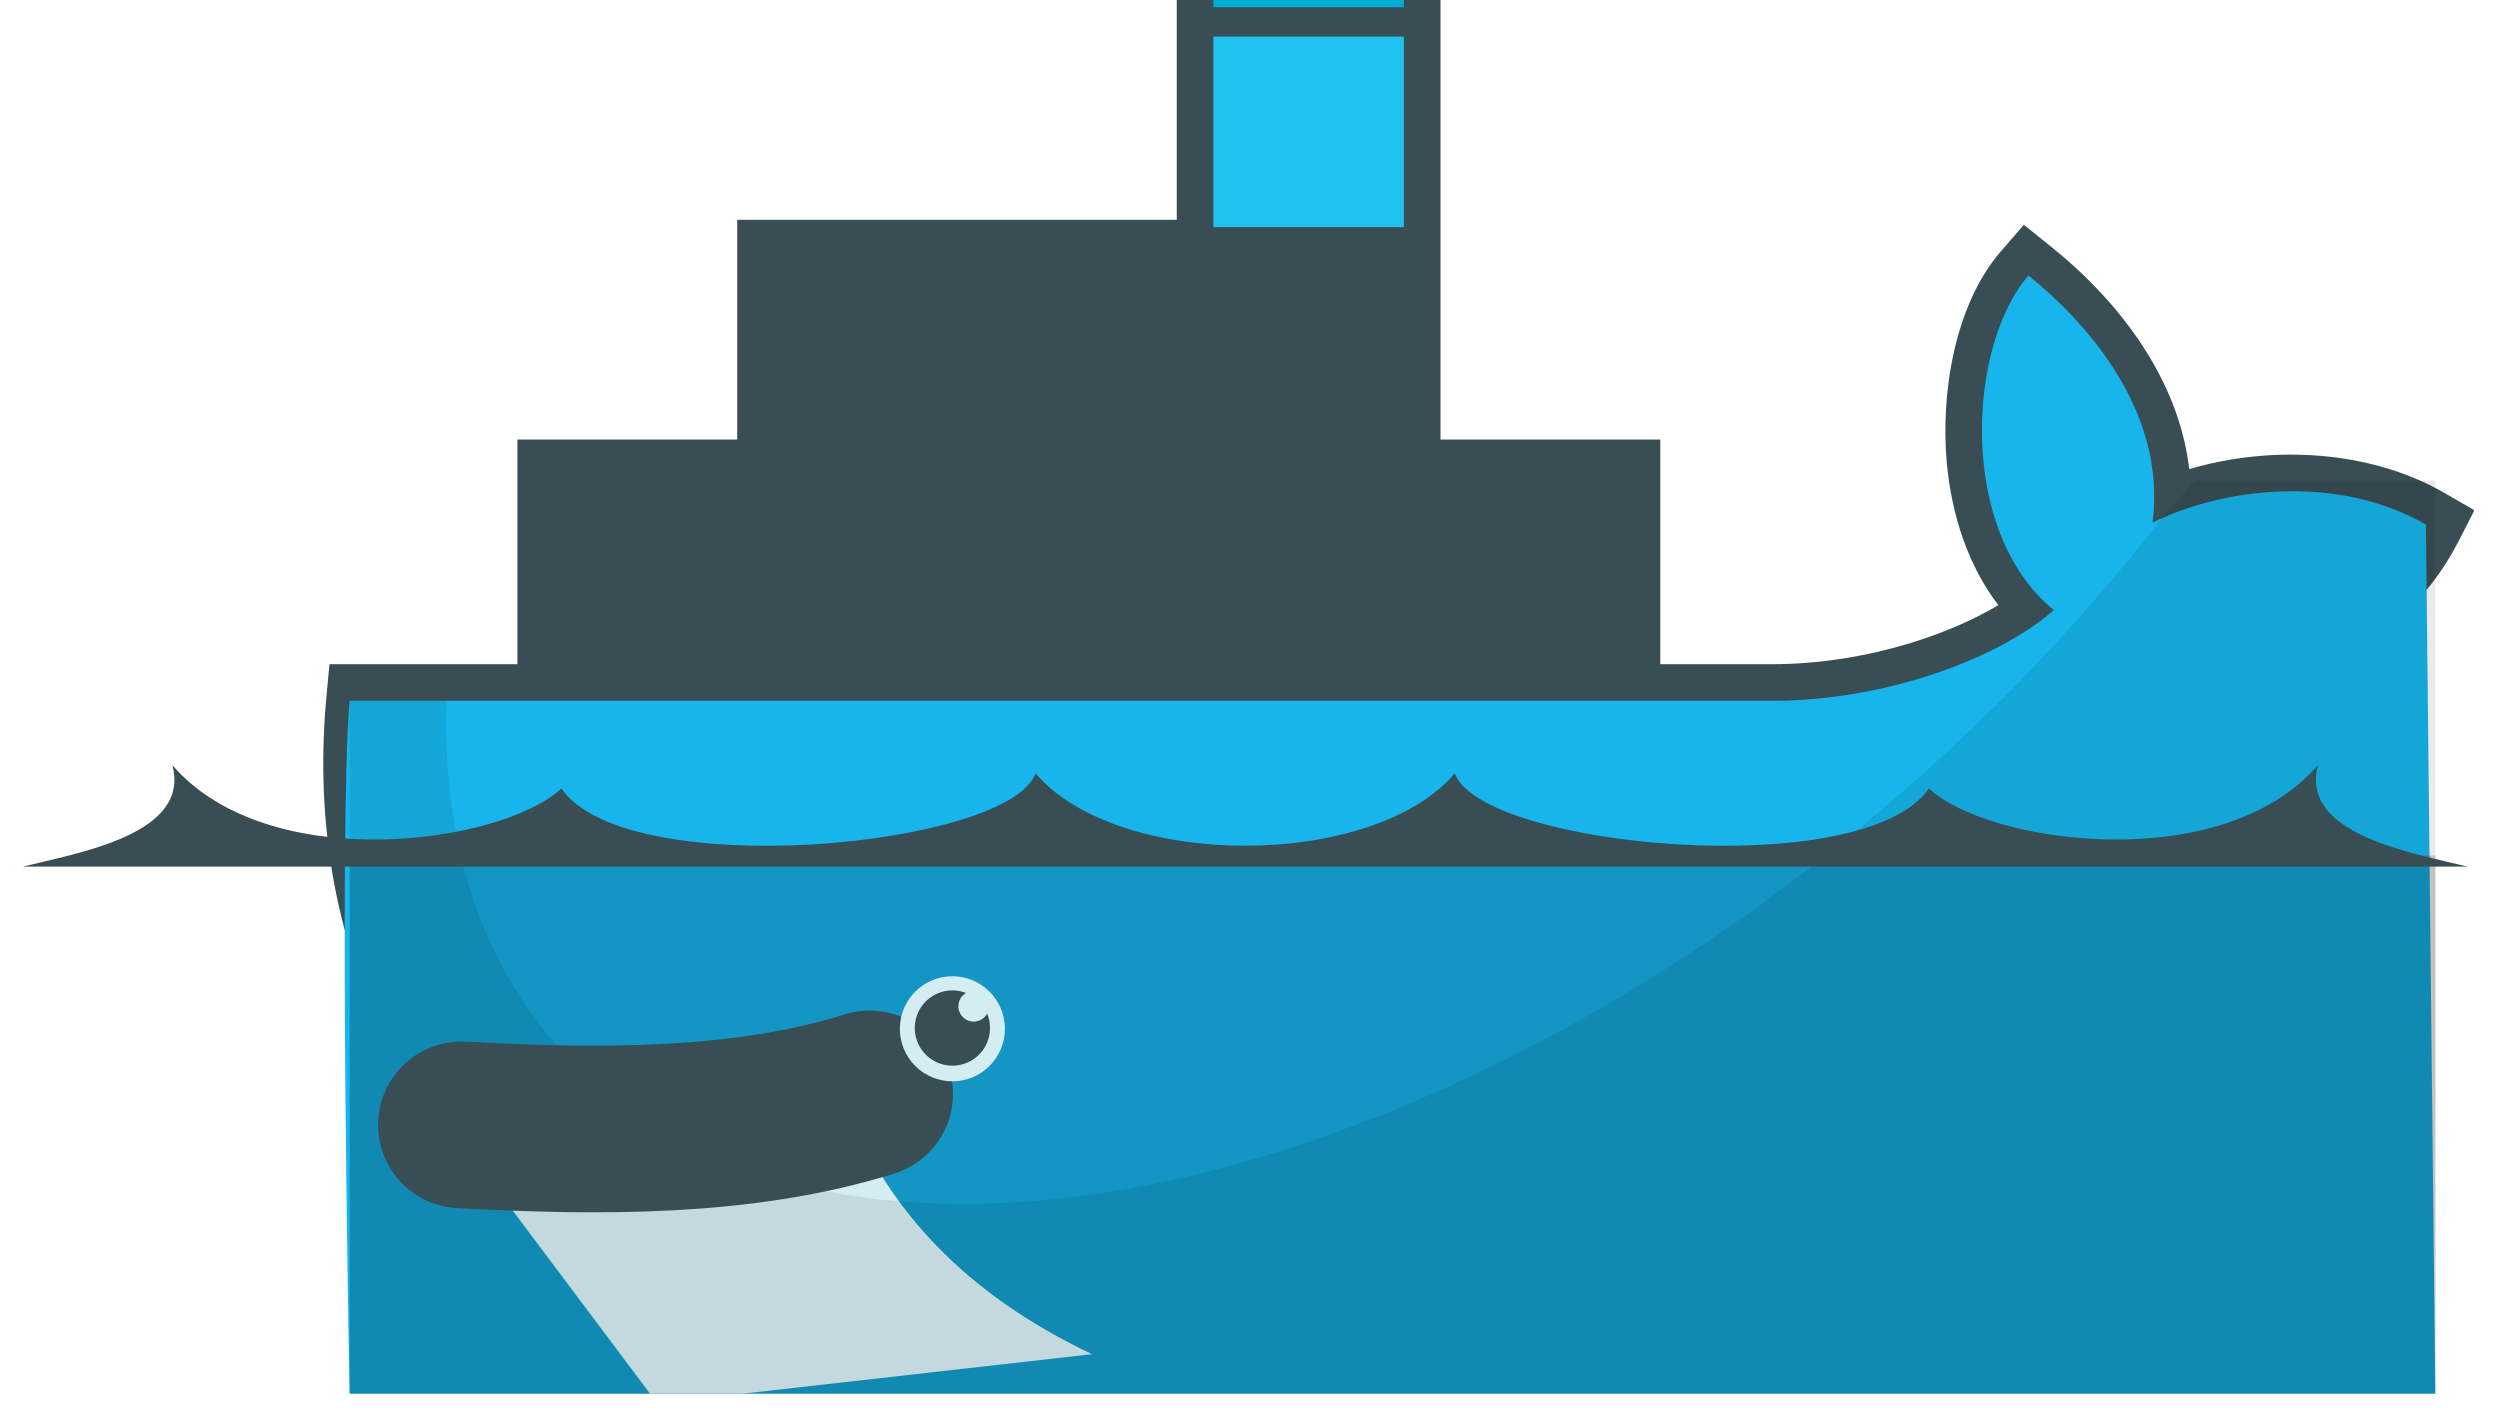 <svg width="51" height="29" viewBox="0 0 51 29" fill="none" xmlns="http://www.w3.org/2000/svg">
<g clip-path="url(#clip0)">
<path d="M29.386 8.967H33.87V13.55H36.136C37.184 13.55 38.26 13.364 39.252 13.028C39.739 12.863 40.286 12.633 40.766 12.344C40.133 11.518 39.81 10.474 39.715 9.445C39.586 8.047 39.868 6.226 40.815 5.131L41.286 4.586L41.848 5.037C43.262 6.173 44.451 7.761 44.66 9.57C46.363 9.069 48.362 9.188 49.863 10.054L50.478 10.409L50.154 11.042C48.885 13.519 46.232 14.286 43.638 14.15C39.756 23.819 31.305 28.396 21.058 28.396C15.764 28.396 10.907 26.417 8.141 21.72C7.979 21.428 7.84 21.123 7.693 20.824C6.758 18.756 6.447 16.491 6.658 14.228L6.721 13.55H10.555V8.967H15.039V4.484H24.006V0H29.386V8.967Z" fill="#394D54"/>
<path d="M24.753 -3.736H28.639V0.149H24.753V-3.736Z" fill="#00ACD3"/>
<path d="M24.753 0.747H28.639V4.633H24.753V0.747Z" fill="#20C2EF"/>
<path d="M43.912 10.663C44.212 8.326 42.464 6.491 41.38 5.62C40.13 7.064 39.936 10.851 41.897 12.445C40.802 13.417 38.497 14.297 36.136 14.297H7.134C6.904 16.762 7.134 28.627 7.134 28.627H49.682L49.489 10.701C47.646 9.638 45.276 9.977 43.912 10.662" fill="#17B5EB"/>
<path d="M7.134 17.451V28.627H49.683V17.451" fill="black" fill-opacity="0.17"/>
<path d="M22.278 27.625C19.623 26.366 18.166 24.653 17.355 22.784L9.29 23.137L13.408 28.628L22.278 27.625Z" fill="#D4EDF1"/>
<path d="M44.095 10.576V10.582C40.004 15.854 34.137 20.46 27.838 22.88C22.22 25.038 17.321 25.049 13.941 23.315C13.578 23.11 13.221 22.881 12.863 22.666C10.385 20.934 8.99 18.069 9.107 14.295H7.134V28.628H49.683V9.804H44.781L44.095 10.576Z" fill="black" fill-opacity="0.085"/>
<path d="M9.413 22.947C12.191 23.099 15.155 23.127 17.741 22.316" stroke="#394D54" stroke-width="3.4" stroke-linecap="round"/>
<path d="M20.5 20.973C20.502 21.115 20.476 21.256 20.423 21.387C20.37 21.519 20.291 21.639 20.192 21.74C20.092 21.841 19.973 21.921 19.842 21.976C19.711 22.031 19.57 22.059 19.428 22.059C19.287 22.059 19.146 22.031 19.015 21.976C18.884 21.921 18.765 21.841 18.665 21.74C18.566 21.639 18.487 21.519 18.434 21.387C18.381 21.255 18.355 21.114 18.357 20.972C18.36 20.691 18.475 20.422 18.676 20.224C18.876 20.026 19.147 19.915 19.429 19.915C19.71 19.915 19.981 20.026 20.181 20.224C20.382 20.422 20.497 20.691 20.5 20.972V20.973Z" fill="#D4EDF1"/>
<path d="M19.706 20.256C19.647 20.291 19.6 20.344 19.574 20.408C19.548 20.471 19.543 20.542 19.561 20.608C19.579 20.675 19.618 20.734 19.673 20.776C19.727 20.818 19.794 20.841 19.863 20.841C19.982 20.841 20.084 20.775 20.138 20.678C20.206 20.841 20.215 21.023 20.164 21.192C20.113 21.362 20.006 21.509 19.859 21.608C19.713 21.707 19.536 21.752 19.36 21.737C19.184 21.721 19.019 21.645 18.892 21.521C18.766 21.397 18.686 21.234 18.666 21.058C18.646 20.882 18.688 20.705 18.783 20.556C18.879 20.408 19.023 20.297 19.191 20.242C19.36 20.187 19.542 20.192 19.706 20.256V20.256ZM0.467 17.679H50.335C49.249 17.404 46.9 17.031 47.287 15.608C45.313 17.893 40.551 17.211 39.35 16.085C38.012 18.026 30.221 17.288 29.678 15.776C28 17.745 22.802 17.745 21.125 15.776C20.581 17.288 12.791 18.026 11.453 16.085C10.251 17.211 5.49 17.893 3.515 15.608C3.903 17.031 1.553 17.404 0.467 17.679" fill="#394D54"/>
</g>
<defs>
<clipPath id="clip0">
<rect width="50" height="28.431" fill="white" transform="translate(0.467)"/>
</clipPath>
</defs>
</svg>
